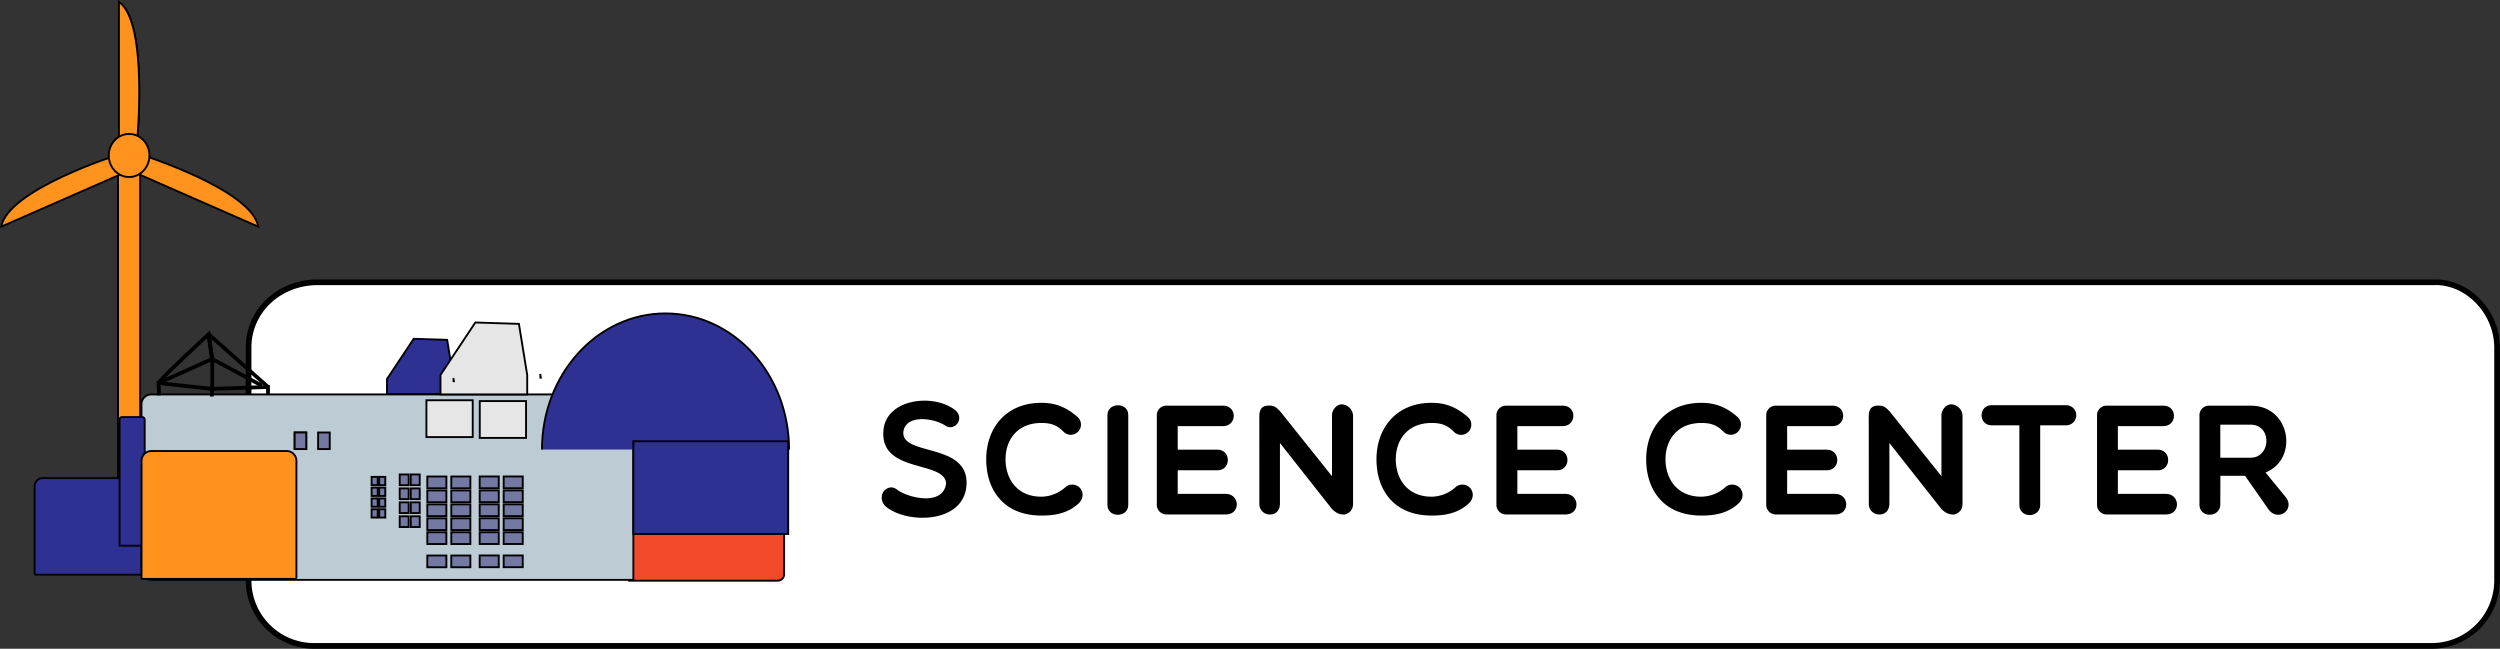 <svg id="Layer_1" data-name="Layer 1" xmlns="http://www.w3.org/2000/svg" viewBox="0 0 1319.72 342.47"><rect x="0" y="0" width="1319.72" height="342.47" fill="#333333" stroke="none"/><title>CWDsciencecenterButton2</title><path d="M165.77,341a34.59,34.59,0,0,1-34.55-34.55V183.51c0-19.37,16.05-34.54,36.55-34.54H1285.68c17.34,0,32.54,16.14,32.54,34.54V306.42A34.58,34.58,0,0,1,1283.68,341Z" fill="#fff"/><path d="M1285.68,150.47c16.54,0,31,15.44,31,33V306.42a33.08,33.08,0,0,1-33,33.05H165.77a33.09,33.09,0,0,1-33.05-33.05V183.51c0-18.53,15.4-33,35.05-33H1285.68m0-3H167.77c-21.83,0-38.05,16.21-38.05,36V306.42a36.15,36.15,0,0,0,36.05,36.05H1283.68a36.15,36.15,0,0,0,36-36.05V183.51c0-19.83-16.22-36-34-36Z"/><path d="M208.31,135.33" fill="none" stroke="#fff" stroke-linecap="round" stroke-miterlimit="10" stroke-width="16" opacity="0.9" style="isolation:isolate"/><path d="M194.27,153.76" fill="none" stroke="#fff" stroke-linecap="round" stroke-miterlimit="10" stroke-width="16" opacity="0.9" style="isolation:isolate"/><path d="M185.92,175.1" fill="none" stroke="#fff" stroke-linecap="round" stroke-miterlimit="10" stroke-width="16" opacity="0.9" style="isolation:isolate"/><path d="M68.15,298.58h0c-3.22,0-5.85-2.79-5.85-6.72V93.44a5.94,5.94,0,0,1,5.85-5.68h0A6.06,6.06,0,0,1,74,94V292.38A6.06,6.06,0,0,1,68.15,298.58Z" fill="#ff931e" stroke="#000" stroke-miterlimit="10"/><path d="M62.78,1V75.36h9.54S78.5,11.84,62.78,1Z" fill="#ff931e" stroke="#000" stroke-miterlimit="10"/><path d="M62.78,1V75.36h9.54S78.5,11.84,62.78,1Z" fill="#ff931e" stroke="#000" stroke-miterlimit="10"/><path d="M.66,119.65,65.58,91.18l-3.65-9.34S4.14,100.11.66,119.65Z" fill="#ff931e" stroke="#000" stroke-miterlimit="10"/><path d="M136.34,119.65,71.42,91.18l3.65-9.34S132.85,100.11,136.34,119.65Z" fill="#ff931e" stroke="#000" stroke-miterlimit="10"/><ellipse cx="68.15" cy="82.08" rx="10.74" ry="11.37" fill="#ff931e" stroke="#000" stroke-miterlimit="10"/><path d="M22.56,252.38H90.88a.6.6,0,0,1,.6.6v49.79a.6.6,0,0,1-.6.6h-72a.6.6,0,0,1-.6-.6V256.66A4.27,4.27,0,0,1,22.56,252.38Z" fill="#2e3192" stroke="#000" stroke-miterlimit="10"/><path d="M332.14,274.08h78.42a3.36,3.36,0,0,1,3.36,3.36v25.74a3.36,3.36,0,0,1-3.36,3.36H332.14a0,0,0,0,1,0,0V274.08a0,0,0,0,1,0,0Z" fill="#f14929" stroke="#000" stroke-miterlimit="10"/><path d="M79.86,208.21H329.16a5.18,5.18,0,0,1,5.18,5.18v92.71a0,0,0,0,1,0,0H79.86a5.18,5.18,0,0,1-5.18-5.18V213.38A5.18,5.18,0,0,1,79.86,208.21Z" fill="#bdccd4" stroke="#000" stroke-miterlimit="10"/><path d="M286.1,237.32c0-39.7,29.19-71.87,65.21-71.87s65.22,32.17,65.22,71.87" fill="#2e3192" stroke="#000" stroke-miterlimit="10"/><rect x="334.34" y="232.94" width="81.74" height="48.94" fill="#2e3192" stroke="#000" stroke-miterlimit="10"/><polygon points="239.42 200.21 239.42 207.98 204.28 207.98 204.28 200.08 218.4 178.84 236.05 179.4 239.4 200.08 239.42 200.21" fill="#2e3192" stroke="#000" stroke-miterlimit="10"/><polygon points="285.27 197.91 285.27 198.08 285.25 197.91 285.27 197.91" fill="#888db1" stroke="#000" stroke-miterlimit="10"/><polygon points="278.32 198.08 278.32 208.21 232.53 208.21 232.53 197.91 250.93 170.24 273.93 170.97 278.3 197.91 278.32 198.08" fill="#e6e6e6" stroke="#000" stroke-miterlimit="10"/><polygon points="285.49 199.37 285.27 199.37 285.27 198.08 285.49 199.37" fill="#888db1" stroke="#000" stroke-miterlimit="10"/><polygon points="239.42 200.08 239.42 200.21 239.4 200.08 239.42 200.08" fill="#888db1" stroke="#000" stroke-miterlimit="10"/><polygon points="239.58 201.2 239.42 201.19 239.42 200.21 239.58 201.2" fill="#888db1" stroke="#000" stroke-miterlimit="10"/><path d="M64.48,220.16H75a1.38,1.38,0,0,1,1.38,1.38V288a.07.07,0,0,1-.07.07H63.11a0,0,0,0,1,0,0V221.54a1.38,1.38,0,0,1,1.38-1.38Z" fill="#2e3192" stroke="#000" stroke-miterlimit="10"/><polyline points="83.97 208.72 83.69 202.2 112.04 205.29 141.48 204.26 141.48 208.04" fill="none" stroke="#000" stroke-miterlimit="10" stroke-width="2"/><polyline points="111.77 209.32 112.04 204.51 112.04 190.43 110.14 177.38" fill="none" stroke="#000" stroke-miterlimit="10" stroke-width="2"/><path d="M112,189.49,83.69,202.2c0-1.38,26.45-25.76,26.45-25.76l1.9,13.05,26.17,14.08" fill="none" stroke="#000" stroke-miterlimit="10" stroke-width="2"/><line x1="141.48" y1="204.26" x2="110.14" y2="176.44" fill="none" stroke="#000" stroke-miterlimit="10" stroke-width="2"/><path d="M79.87,238.09H151.3a5.18,5.18,0,0,1,5.18,5.18V304.8a.77.77,0,0,1-.77.77h-81a0,0,0,0,1,0,0V243.26A5.18,5.18,0,0,1,79.87,238.09Z" fill="#ff931e" stroke="#000" stroke-miterlimit="10"/><rect x="225.1" y="211.29" width="24.44" height="19.45" fill="#e6e6e6" stroke="#000" stroke-miterlimit="10"/><rect x="253.26" y="211.72" width="24.44" height="19.45" fill="#e6e6e6" stroke="#000" stroke-miterlimit="10"/><rect x="155.54" y="228.3" width="6.13" height="8.76" fill="#7379a3" stroke="#000" stroke-miterlimit="10"/><rect x="155.54" y="228.3" width="6.13" height="8.76" fill="#7379a3" stroke="#000" stroke-miterlimit="10"/><rect x="167.93" y="228.3" width="6.13" height="8.76" fill="#7379a3" stroke="#000" stroke-miterlimit="10"/><rect x="211" y="250.46" width="4.72" height="5.67" fill="#7379a3" stroke="#000" stroke-miterlimit="10"/><rect x="216.84" y="250.46" width="4.72" height="5.67" fill="#7379a3" stroke="#000" stroke-miterlimit="10"/><rect x="211" y="257.82" width="4.72" height="5.67" fill="#7379a3" stroke="#000" stroke-miterlimit="10"/><rect x="216.84" y="257.82" width="4.72" height="5.67" fill="#7379a3" stroke="#000" stroke-miterlimit="10"/><rect x="216.84" y="265.18" width="4.72" height="5.67" fill="#7379a3" stroke="#000" stroke-miterlimit="10"/><rect x="216.84" y="272.54" width="4.72" height="5.67" fill="#7379a3" stroke="#000" stroke-miterlimit="10"/><rect x="211" y="265.18" width="4.72" height="5.67" fill="#7379a3" stroke="#000" stroke-miterlimit="10"/><rect x="211" y="272.54" width="4.72" height="5.67" fill="#7379a3" stroke="#000" stroke-miterlimit="10"/><rect x="196.16" y="251.73" width="3.23" height="4.39" fill="#7379a3" stroke="#000" stroke-miterlimit="10"/><rect x="200.16" y="251.73" width="3.23" height="4.39" fill="#7379a3" stroke="#000" stroke-miterlimit="10"/><rect x="196.16" y="257.42" width="3.23" height="4.39" fill="#7379a3" stroke="#000" stroke-miterlimit="10"/><rect x="200.16" y="257.42" width="3.23" height="4.39" fill="#7379a3" stroke="#000" stroke-miterlimit="10"/><rect x="200.16" y="263.12" width="3.23" height="4.39" fill="#7379a3" stroke="#000" stroke-miterlimit="10"/><rect x="200.16" y="268.82" width="3.23" height="4.39" fill="#7379a3" stroke="#000" stroke-miterlimit="10"/><rect x="196.16" y="263.12" width="3.23" height="4.39" fill="#7379a3" stroke="#000" stroke-miterlimit="10"/><rect x="196.16" y="268.82" width="3.23" height="4.39" fill="#7379a3" stroke="#000" stroke-miterlimit="10"/><rect x="225.57" y="251.54" width="10.07" height="6.21" fill="#7379a3" stroke="#000" stroke-miterlimit="10"/><rect x="225.57" y="258.9" width="10.07" height="6.21" fill="#7379a3" stroke="#000" stroke-miterlimit="10"/><rect x="225.57" y="266.26" width="10.07" height="6.21" fill="#7379a3" stroke="#000" stroke-miterlimit="10"/><rect x="238.23" y="251.54" width="10.07" height="6.21" fill="#7379a3" stroke="#000" stroke-miterlimit="10"/><rect x="238.23" y="258.9" width="10.07" height="6.21" fill="#7379a3" stroke="#000" stroke-miterlimit="10"/><rect x="238.23" y="266.26" width="10.07" height="6.21" fill="#7379a3" stroke="#000" stroke-miterlimit="10"/><rect x="238.23" y="273.62" width="10.07" height="6.21" fill="#7379a3" stroke="#000" stroke-miterlimit="10"/><rect x="225.57" y="273.62" width="10.07" height="6.21" fill="#7379a3" stroke="#000" stroke-miterlimit="10"/><rect x="225.57" y="280.98" width="10.07" height="6.21" fill="#7379a3" stroke="#000" stroke-miterlimit="10"/><rect x="238.23" y="280.98" width="10.07" height="6.21" fill="#7379a3" stroke="#000" stroke-miterlimit="10"/><rect x="238.23" y="293.25" width="10.07" height="6.21" fill="#7379a3" stroke="#000" stroke-miterlimit="10"/><rect x="225.57" y="293.25" width="10.07" height="6.21" fill="#7379a3" stroke="#000" stroke-miterlimit="10"/><rect x="253.22" y="251.52" width="10.07" height="6.21" fill="#7379a3" stroke="#000" stroke-miterlimit="10"/><rect x="253.22" y="258.88" width="10.07" height="6.21" fill="#7379a3" stroke="#000" stroke-miterlimit="10"/><rect x="253.22" y="266.24" width="10.07" height="6.21" fill="#7379a3" stroke="#000" stroke-miterlimit="10"/><rect x="265.88" y="251.52" width="10.07" height="6.21" fill="#7379a3" stroke="#000" stroke-miterlimit="10"/><rect x="265.88" y="258.88" width="10.07" height="6.21" fill="#7379a3" stroke="#000" stroke-miterlimit="10"/><rect x="265.88" y="266.24" width="10.07" height="6.21" fill="#7379a3" stroke="#000" stroke-miterlimit="10"/><rect x="265.88" y="273.6" width="10.07" height="6.21" fill="#7379a3" stroke="#000" stroke-miterlimit="10"/><rect x="253.22" y="273.6" width="10.07" height="6.21" fill="#7379a3" stroke="#000" stroke-miterlimit="10"/><rect x="253.22" y="280.96" width="10.07" height="6.21" fill="#7379a3" stroke="#000" stroke-miterlimit="10"/><rect x="265.88" y="280.96" width="10.07" height="6.21" fill="#7379a3" stroke="#000" stroke-miterlimit="10"/><rect x="265.88" y="293.22" width="10.07" height="6.21" fill="#7379a3" stroke="#000" stroke-miterlimit="10"/><rect x="253.22" y="293.22" width="10.07" height="6.21" fill="#7379a3" stroke="#000" stroke-miterlimit="10"/><path d="M466.41,226.6c1.91-16.1,26.23-19,37.68-10.21,5.65,4.56-.33,11.78-5.31,8.13-6.14-3.9-20.08-5.72-21.83,2.91-2.24,13.61,33.86,5.81,33.28,27.88-.58,21.08-31.12,21.58-42.57,12.12a6.13,6.13,0,0,1-1.16-8.13c2.15-2.16,4.56-2.91,7.38-.58,6.81,4.64,24.32,8.13,25.56-3.66C498.37,242.78,463.84,250.17,466.41,226.6Z"/><path d="M520.61,242.45c0-16,10-29.8,29.13-29.8,7.22,0,13,2.16,19,7.39a5.38,5.38,0,1,1-7.39,7.8c-3.4-3.57-6.89-4.56-11.62-4.56-12.78,0-18.92,9-18.92,19.17,0,10.29,6.06,19.75,18.92,19.75a19.35,19.35,0,0,0,13-5.31,5.58,5.58,0,0,1,7.63,1c1.33,1.82,2,4.89-.91,7.8-5.81,5.39-12.78,6.47-19.67,6.47C529.66,272.16,520.61,258.47,520.61,242.45Z"/><path d="M584.6,219.13c0-6.81,11-7.06,11,0v47.39c0,6.89-11,7.05-11,0Z"/><path d="M615.81,271.58a5.07,5.07,0,0,1-5.14-5.15V219.29a5,5,0,0,1,5.14-5.14h29.8c7.63,0,7.46,10.79,0,10.79H621.7v12.45h20.92c7.38,0,7.38,10.87,0,10.87H621.7v12.45H647c7.55,0,8.13,10.87,0,10.87Z"/><path d="M664.78,220c0-3,.66-5.89,5-5.89,3,0,3.65.74,5.89,2.9l27.47,34.36v-32.2c0-2.74,2.41-5.73,5.23-5.73a6.32,6.32,0,0,1,5.89,5.73v46.72c0,3.65-2.24,5.07-4.39,5.73-2.91,0-4.32-.66-6.73-2.9l-27.47-34.86v32c0,3.65-2.24,5.73-5.23,5.73a5.47,5.47,0,0,1-5.64-5.73Z"/><path d="M726.62,242.45c0-16,10-29.8,29.13-29.8,7.22,0,12.94,2.16,19,7.39a5.38,5.38,0,1,1-7.38,7.8c-3.41-3.57-6.89-4.56-11.62-4.56-12.79,0-18.93,9-18.93,19.17,0,10.29,6.06,19.75,18.93,19.75a19.31,19.31,0,0,0,12.94-5.31,5.59,5.59,0,0,1,7.64,1c1.33,1.82,2,4.89-.91,7.8-5.81,5.39-12.79,6.47-19.67,6.47C735.66,272.16,726.62,258.47,726.62,242.45Z"/><path d="M795.09,271.58a5.07,5.07,0,0,1-5.15-5.15V219.29a5,5,0,0,1,5.15-5.14h29.79c7.64,0,7.47,10.79,0,10.79H801v12.45H821.9c7.38,0,7.38,10.87,0,10.87H801v12.45h25.31c7.56,0,8.14,10.87,0,10.87Z"/><path d="M869,242.45c0-16,10-29.8,29.13-29.8,7.22,0,13,2.16,19,7.39a5.38,5.38,0,1,1-7.39,7.8c-3.4-3.57-6.89-4.56-11.62-4.56-12.78,0-18.92,9-18.92,19.17,0,10.29,6.06,19.75,18.92,19.75a19.35,19.35,0,0,0,13-5.31,5.58,5.58,0,0,1,7.63,1c1.33,1.82,2,4.89-.91,7.8-5.81,5.39-12.78,6.47-19.67,6.47C878.09,272.16,869,258.47,869,242.45Z"/><path d="M937.52,271.58a5.07,5.07,0,0,1-5.15-5.15V219.29a5,5,0,0,1,5.15-5.14h29.79c7.64,0,7.47,10.79,0,10.79h-23.9v12.45h20.91c7.39,0,7.39,10.87,0,10.87H943.41v12.45h25.31c7.55,0,8.13,10.87,0,10.87Z"/><path d="M986.49,220c0-3,.66-5.89,5-5.89,3,0,3.66.74,5.9,2.9l27.47,34.36v-32.2c0-2.74,2.4-5.73,5.23-5.73a6.32,6.32,0,0,1,5.89,5.73v46.72c0,3.65-2.24,5.07-4.4,5.73-2.9,0-4.32-.66-6.72-2.9l-27.47-34.86v32c0,3.65-2.24,5.73-5.23,5.73a5.47,5.47,0,0,1-5.64-5.73Z"/><path d="M1066,224.52h-14.53c-7.22,0-7.22-10.62,0-10.62h39.26a5.31,5.31,0,1,1,0,10.62H1077v41.91c0,7.22-11,7.39-11,0Z"/><path d="M1112.15,271.58a5.07,5.07,0,0,1-5.15-5.15V219.29a5,5,0,0,1,5.15-5.14h29.79c7.64,0,7.47,10.79,0,10.79H1118v12.45H1139c7.39,0,7.39,10.87,0,10.87H1118v12.45h25.31c7.55,0,8.13,10.87,0,10.87Z"/><path d="M1172.07,266.19c0,7.22-11,7.46-11,.16V219.21a5,5,0,0,1,5-5.06h22.08c21.08,0,25.39,28.22,7.8,35.27l11,13.45c4.31,6.39-4.32,12.53-9.3,6.22l-12.53-17.93h-13Zm0-24.57h16c10.79,0,11.45-17.43,0-17.43h-16Z"/></svg>